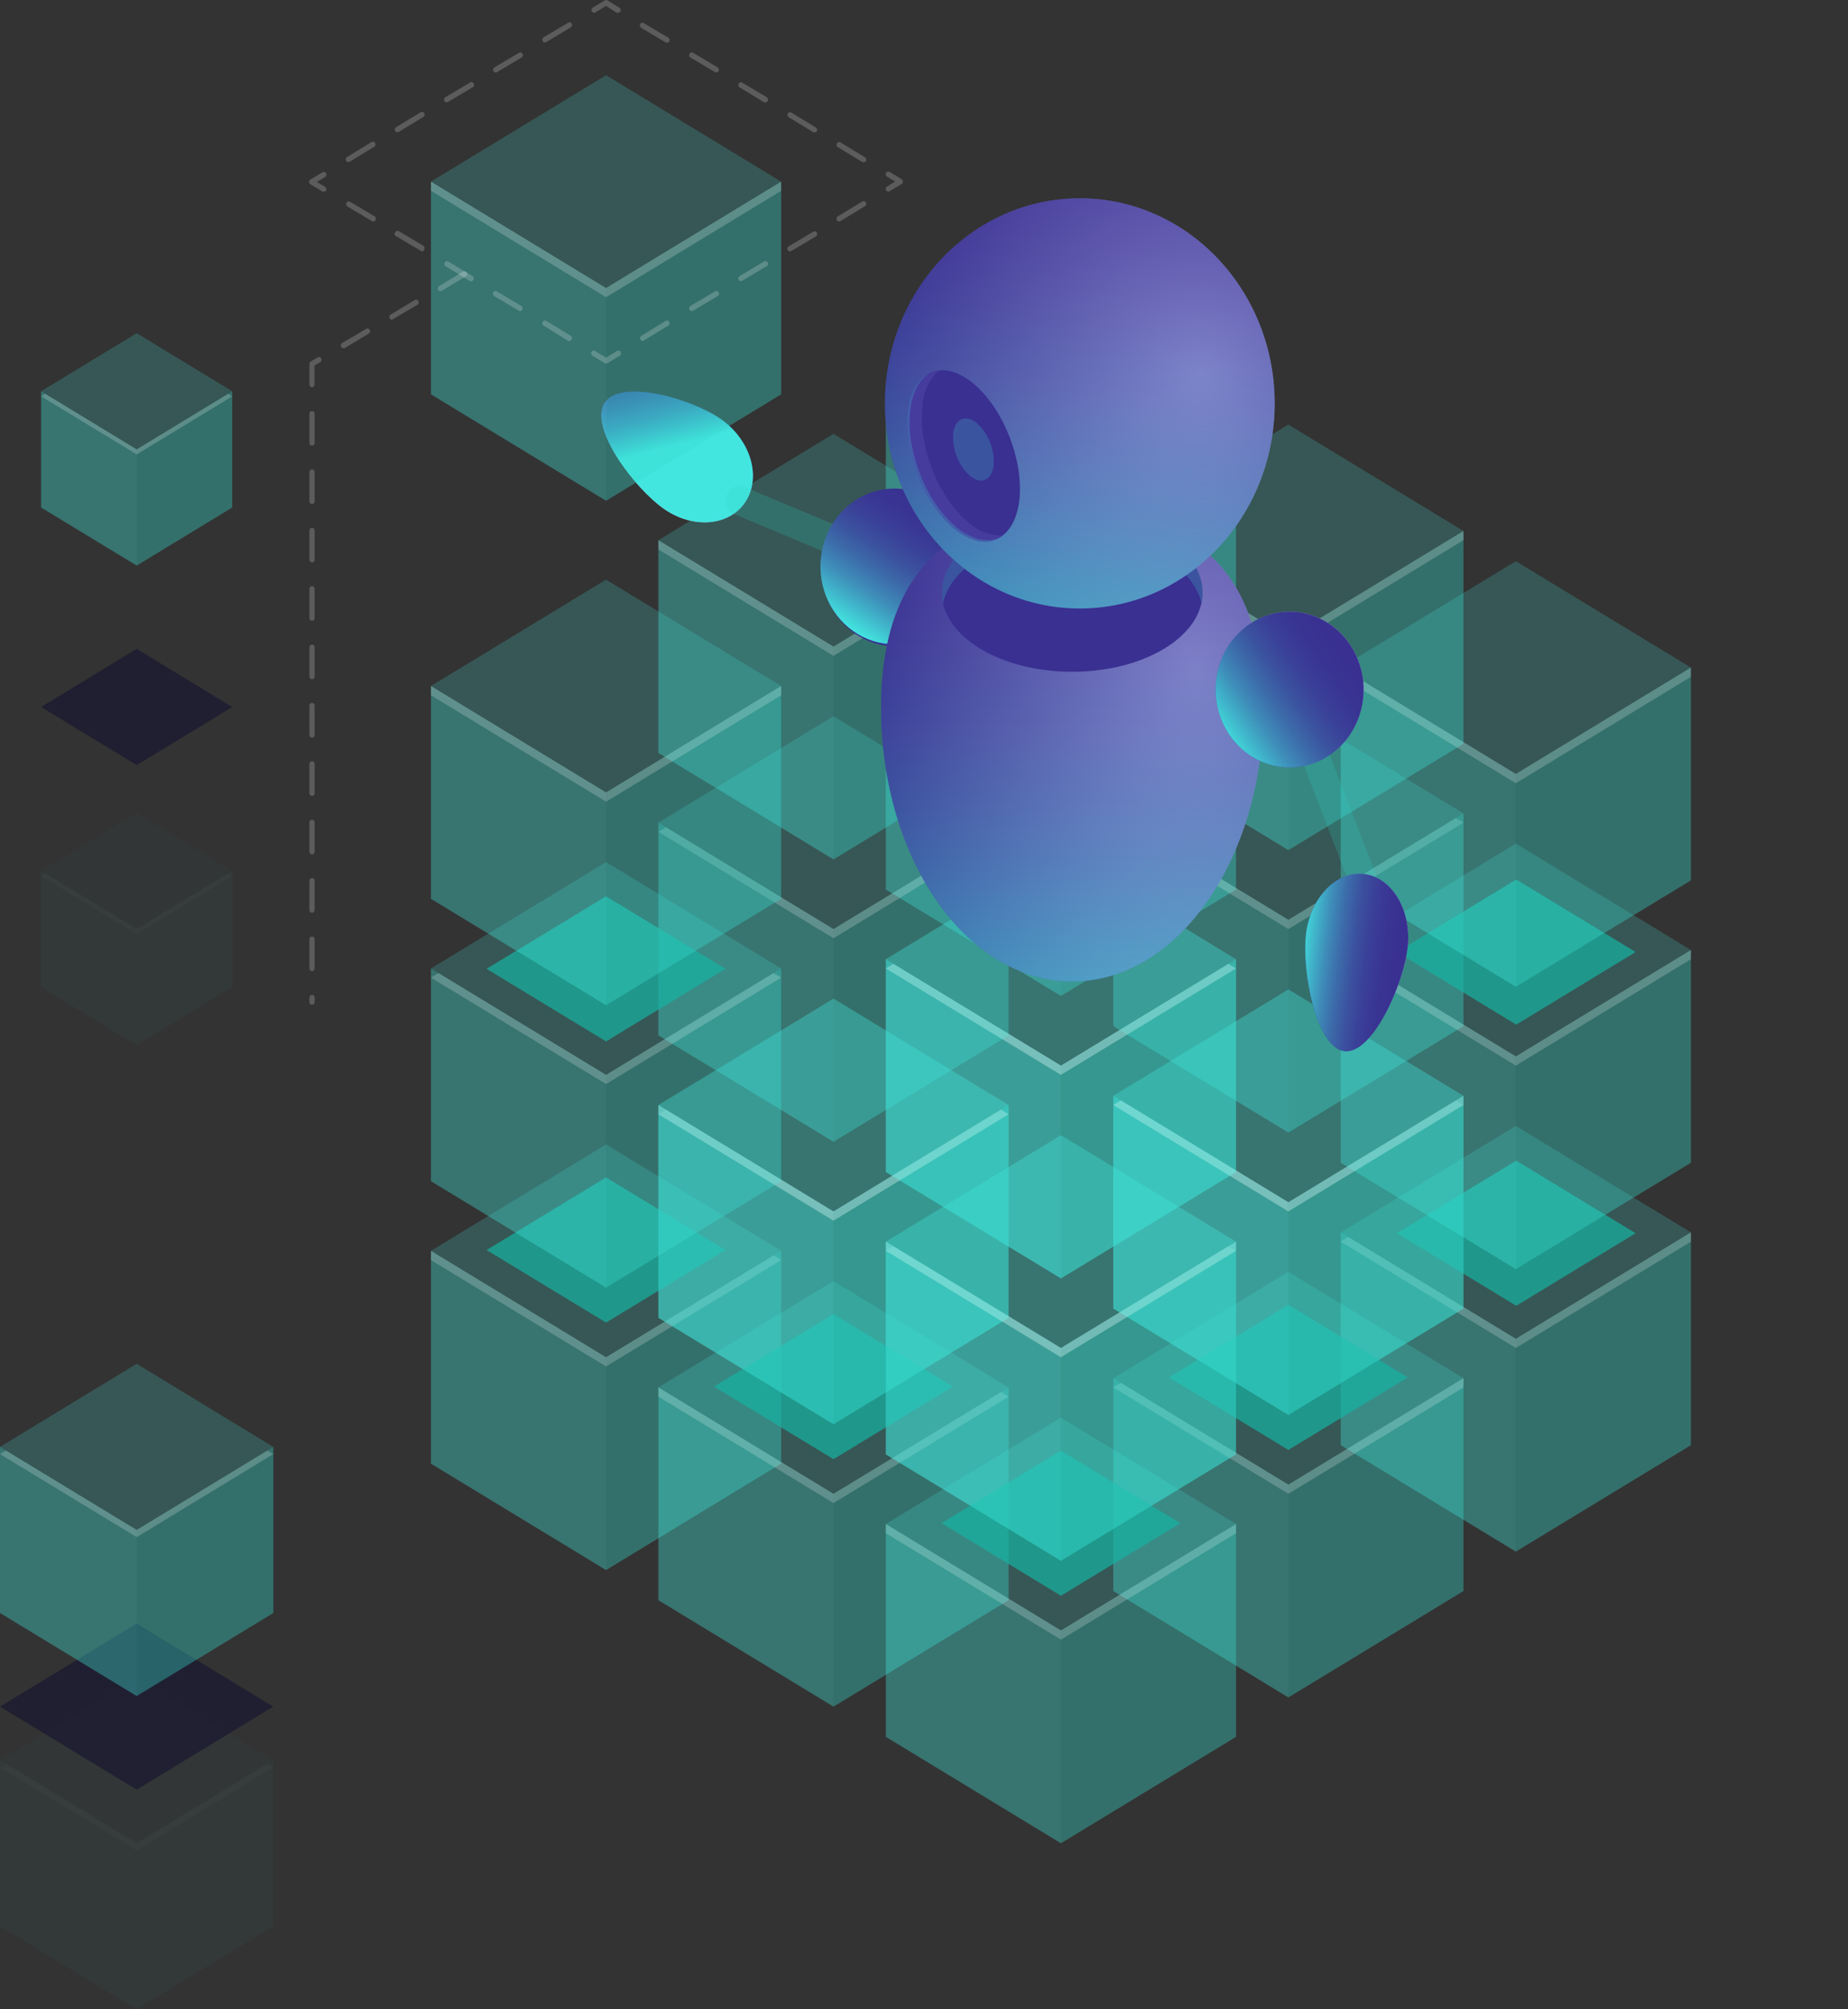 <svg width="184" height="200" viewBox="0 0 184 200" fill="none" xmlns="http://www.w3.org/2000/svg">
<rect x="0" y="0" width="184" height="200" fill="#333333" stroke="none"/>
<path d="M105.634 106.067L88.201 95.475V116.659L105.634 127.251L123.067 116.659V95.475L105.634 106.067Z" fill="#42E8E0" fill-opacity="0.2"/>
<path d="M105.634 127.251L88.201 116.659V95.475L105.634 106.067V127.251Z" fill="#42E8E0" fill-opacity="0.2"/>
<path d="M123.067 116.659L105.634 127.251V106.067L123.067 95.475V116.659Z" fill="#2FD3C7" fill-opacity="0.2"/>
<path d="M105.634 106.067L88.201 95.475L105.634 84.883L123.067 95.475L105.634 106.067Z" fill="#42E8E0" fill-opacity="0.2"/>
<path d="M105.634 106.067L88.954 95.933L88.201 96.398L105.634 106.99L123.067 96.398L122.308 95.94L105.634 106.067Z" fill="white" fill-opacity="0.2"/>
<path d="M128.28 119.667L110.847 109.075V130.251L128.28 140.843L145.713 130.251V109.075L128.28 119.667Z" fill="#42E8E0" fill-opacity="0.2"/>
<path d="M128.28 140.843L110.847 130.251V109.075L128.28 119.667V140.843Z" fill="#42E8E0" fill-opacity="0.2"/>
<path d="M145.712 130.251L128.279 140.843V119.667L145.712 109.075V130.251Z" fill="#2FD3C7" fill-opacity="0.2"/>
<path d="M128.28 119.666L110.847 109.074L128.28 98.482L145.713 109.074L128.28 119.666Z" fill="#42E8E0" fill-opacity="0.2"/>
<path d="M128.28 119.667L111.599 109.532L110.847 109.99L128.28 120.582L145.713 109.99L144.953 109.532L128.28 119.667Z" fill="white" fill-opacity="0.2"/>
<path d="M150.925 133.259L133.492 122.667V143.851L150.925 154.443L168.358 143.851V122.667L150.925 133.259Z" fill="#42E8E0" fill-opacity="0.2"/>
<path d="M150.925 154.443L133.492 143.851V122.667L150.925 133.259V154.443Z" fill="#42E8E0" fill-opacity="0.2"/>
<path d="M168.359 143.851L150.926 154.443V133.259L168.359 122.667V143.851Z" fill="#2FD3C7" fill-opacity="0.2"/>
<path d="M150.925 133.259L133.492 122.667L150.925 112.075L168.358 122.667L150.925 133.259Z" fill="#42E8E0" fill-opacity="0.2"/>
<path d="M150.925 133.259L134.245 123.125L133.492 123.59L150.925 134.174L168.358 123.59V122.667L150.925 133.259Z" fill="white" fill-opacity="0.2"/>
<path d="M82.988 120.582L65.555 109.99V131.174L82.988 141.766L100.421 131.174V109.99L82.988 120.582Z" fill="#42E8E0" fill-opacity="0.2"/>
<path d="M82.988 141.766L65.555 131.174V109.99L82.988 120.582V141.766Z" fill="#42E8E0" fill-opacity="0.2"/>
<path d="M100.421 131.174L82.988 141.766V120.582L100.421 109.99V131.174Z" fill="#2FD3C7" fill-opacity="0.2"/>
<path d="M82.988 120.582L65.555 109.99L82.988 99.398L100.421 109.99L82.988 120.582Z" fill="#42E8E0" fill-opacity="0.2"/>
<path d="M82.988 120.582L66.307 110.447L65.555 110.912L82.988 121.504L100.421 110.912L99.661 110.447L82.988 120.582Z" fill="white" fill-opacity="0.2"/>
<path d="M105.634 134.174L88.201 123.59V144.766L105.634 155.358L123.067 144.766V123.59L105.634 134.174Z" fill="#42E8E0" fill-opacity="0.2"/>
<path d="M105.634 155.358L88.201 144.766V123.59L105.634 134.174V155.358Z" fill="#42E8E0" fill-opacity="0.2"/>
<path d="M123.067 144.766L105.634 155.358V134.174L123.067 123.59V144.766Z" fill="#2FD3C7" fill-opacity="0.2"/>
<path d="M105.634 134.174L88.201 123.59L105.634 112.998L123.067 123.59L105.634 134.174Z" fill="#42E8E0" fill-opacity="0.2"/>
<path d="M105.634 134.174L88.954 124.047L88.201 124.505L105.634 135.097L123.067 124.505L122.308 124.047L105.634 134.174Z" fill="white" fill-opacity="0.2"/>
<path d="M128.28 147.774L110.847 137.182V158.366L128.28 168.958L145.713 158.366V137.182L128.28 147.774Z" fill="#42E8E0" fill-opacity="0.2"/>
<path d="M128.28 168.958L110.847 158.366V137.182L128.28 147.774V168.958Z" fill="#42E8E0" fill-opacity="0.2"/>
<path d="M145.712 158.366L128.279 168.958V147.774L145.712 137.182V158.366Z" fill="#2FD3C7" fill-opacity="0.2"/>
<path d="M128.28 147.774L110.847 137.182L128.28 126.59L145.713 137.182L128.28 147.774Z" fill="#42E8E0" fill-opacity="0.2"/>
<path d="M128.28 147.774L111.599 137.64L110.847 138.097L128.28 148.689L145.713 138.104V137.182L128.28 147.774Z" fill="white" fill-opacity="0.2"/>
<path d="M60.342 135.097L42.909 124.505V145.689L60.342 156.281L77.775 145.689V124.505L60.342 135.097Z" fill="#42E8E0" fill-opacity="0.2"/>
<path d="M60.342 156.281L42.909 145.689V124.505L60.342 135.097V156.281Z" fill="#42E8E0" fill-opacity="0.2"/>
<path d="M77.776 145.689L60.343 156.281V135.097L77.776 124.505V145.689Z" fill="#2FD3C7" fill-opacity="0.2"/>
<path d="M60.342 135.097L42.909 124.505L60.342 113.913L77.775 124.505L60.342 135.097Z" fill="#42E8E0" fill-opacity="0.2"/>
<path d="M60.342 135.097L42.909 124.505V125.427L60.342 136.012L77.775 125.427L77.016 124.963L60.342 135.097Z" fill="white" fill-opacity="0.2"/>
<path d="M82.988 148.689L65.555 138.097V159.281L82.988 169.873L100.421 159.281V138.097L82.988 148.689Z" fill="#42E8E0" fill-opacity="0.2"/>
<path d="M82.988 169.873L65.555 159.281V138.097L82.988 148.689V169.873Z" fill="#42E8E0" fill-opacity="0.2"/>
<path d="M100.421 159.281L82.988 169.873V148.689L100.421 138.097V159.281Z" fill="#2FD3C7" fill-opacity="0.2"/>
<path d="M82.988 148.689L65.555 138.097L82.988 127.512L100.421 138.104L82.988 148.689Z" fill="#42E8E0" fill-opacity="0.2"/>
<path d="M82.988 148.689L65.555 138.097V139.02L82.988 149.612L100.421 139.02L99.661 138.562L82.988 148.689Z" fill="white" fill-opacity="0.2"/>
<path d="M105.634 162.289L88.201 151.697V172.881L105.634 183.473L123.067 172.881V151.697L105.634 162.289Z" fill="#42E8E0" fill-opacity="0.2"/>
<path d="M105.634 183.473L88.201 172.881V151.697L105.634 162.289V183.473Z" fill="#42E8E0" fill-opacity="0.2"/>
<path d="M123.067 172.881L105.634 183.473V162.289L123.067 151.697V172.881Z" fill="#2FD3C7" fill-opacity="0.2"/>
<path d="M105.634 162.289L88.201 151.697L105.634 141.105L123.067 151.697L105.634 162.289Z" fill="#42E8E0" fill-opacity="0.2"/>
<path d="M105.634 162.289L88.201 151.697V152.612L105.634 163.204L123.067 152.612V151.697L105.634 162.289Z" fill="white" fill-opacity="0.2"/>
<path d="M105.634 77.96L88.201 67.368V88.544L105.634 99.136L123.067 88.544V67.368L105.634 77.96Z" fill="#42E8E0" fill-opacity="0.2"/>
<path d="M105.634 99.136L88.201 88.544V67.368L105.634 77.96V99.136Z" fill="#42E8E0" fill-opacity="0.2"/>
<path d="M123.067 88.544L105.634 99.136V77.96L123.067 67.368V88.544Z" fill="#2FD3C7" fill-opacity="0.2"/>
<path d="M105.634 77.96L88.201 67.368L105.634 56.776L123.067 67.368L105.634 77.96Z" fill="#42E8E0" fill-opacity="0.2"/>
<path d="M105.634 77.96L88.954 67.825L88.201 68.283L105.634 78.875L123.067 68.283L122.308 67.825L105.634 77.96Z" fill="white" fill-opacity="0.2"/>
<path opacity="0.7" d="M105.634 158.838L93.738 151.61L105.634 144.388L117.523 151.617L105.634 158.838Z" fill="#18B2A3"/>
<path opacity="0.7" d="M82.989 145.245L71.093 138.017L82.989 130.796L94.878 138.017L82.989 145.245Z" fill="#18B2A3"/>
<path opacity="0.7" d="M128.28 144.323L116.384 137.102L128.28 129.874L140.169 137.102L128.28 144.323Z" fill="#18B2A3"/>
<path opacity="0.7" d="M150.967 129.975L139.078 122.754L150.967 115.526L162.856 122.754L150.967 129.975Z" fill="#18B2A3"/>
<path opacity="0.7" d="M60.342 131.646L48.446 124.425L60.342 117.197L72.231 124.425L60.342 131.646Z" fill="#18B2A3"/>
<path d="M128.28 91.552L110.847 80.96V102.144L128.28 112.736L145.713 102.144V80.96L128.28 91.552Z" fill="#42E8E0" fill-opacity="0.2"/>
<path d="M128.28 112.736L110.847 102.144V80.96L128.28 91.552V112.736Z" fill="#42E8E0" fill-opacity="0.2"/>
<path d="M145.712 102.144L128.279 112.736V91.552L145.712 80.96V102.144Z" fill="#2FD3C7" fill-opacity="0.2"/>
<path d="M128.28 91.552L110.847 80.96L128.28 70.376L145.713 80.96L128.28 91.552Z" fill="#42E8E0" fill-opacity="0.2"/>
<path d="M128.28 91.552L111.599 81.425L110.847 81.882L128.28 92.475L145.713 81.882L144.953 81.425L128.28 91.552Z" fill="white" fill-opacity="0.2"/>
<path d="M150.925 105.152L133.492 94.56V115.736L150.925 126.328L168.358 115.736V94.56L150.925 105.152Z" fill="#42E8E0" fill-opacity="0.2"/>
<path d="M150.925 126.328L133.492 115.736V94.56L150.925 105.152V126.328Z" fill="#42E8E0" fill-opacity="0.2"/>
<path d="M168.359 115.736L150.926 126.328V105.152L168.359 94.56V115.736Z" fill="#2FD3C7" fill-opacity="0.2"/>
<path d="M150.925 105.152L133.492 94.56L150.925 83.968L168.358 94.56L150.925 105.152Z" fill="#42E8E0" fill-opacity="0.2"/>
<path d="M150.925 105.152L134.245 95.017L133.492 95.475L150.925 106.067L168.358 95.475V94.56L150.925 105.152Z" fill="white" fill-opacity="0.2"/>
<path d="M82.988 92.475L65.555 81.883V103.059L82.988 113.651L100.421 103.059V81.883L82.988 92.475Z" fill="#42E8E0" fill-opacity="0.2"/>
<path d="M82.988 113.651L65.555 103.059V81.883L82.988 92.475V113.651Z" fill="#42E8E0" fill-opacity="0.2"/>
<path d="M100.421 103.059L82.988 113.651V92.475L100.421 81.883V103.059Z" fill="#2FD3C7" fill-opacity="0.2"/>
<path d="M82.988 92.475L65.555 81.883L82.988 71.291L100.421 81.883L82.988 92.475Z" fill="#42E8E0" fill-opacity="0.2"/>
<path d="M82.988 92.475L66.307 82.34L65.555 82.798L82.988 93.39L100.421 82.798L99.661 82.34L82.988 92.475Z" fill="white" fill-opacity="0.2"/>
<path d="M105.634 106.067L88.201 95.475V116.659L105.634 127.251L123.067 116.659V95.475L105.634 106.067Z" fill="#42E8E0" fill-opacity="0.2"/>
<path d="M105.634 127.251L88.201 116.659V95.475L105.634 106.067V127.251Z" fill="#42E8E0" fill-opacity="0.2"/>
<path d="M123.067 116.659L105.634 127.251V106.067L123.067 95.475V116.659Z" fill="#2FD3C7" fill-opacity="0.2"/>
<path d="M105.634 106.067L88.201 95.475L105.634 84.883L123.067 95.475L105.634 106.067Z" fill="#42E8E0" fill-opacity="0.2"/>
<path d="M105.634 106.067L88.954 95.94L88.201 96.398L105.634 106.99L123.067 96.398L122.308 95.94L105.634 106.067Z" fill="white" fill-opacity="0.2"/>
<path d="M128.28 119.667L110.847 109.075V130.251L128.28 140.843L145.713 130.251V109.075L128.28 119.667Z" fill="#42E8E0" fill-opacity="0.2"/>
<path d="M128.28 140.843L110.847 130.251V109.075L128.28 119.667V140.843Z" fill="#42E8E0" fill-opacity="0.2"/>
<path d="M145.712 130.251L128.279 140.843V119.667L145.712 109.075V130.251Z" fill="#2FD3C7" fill-opacity="0.2"/>
<path d="M128.28 119.666L110.847 109.074L128.28 98.482L145.713 109.074L128.28 119.666Z" fill="#42E8E0" fill-opacity="0.2"/>
<path d="M128.28 119.667L111.599 109.532L110.847 109.99L128.28 120.582L145.713 109.99V109.075L128.28 119.667Z" fill="white" fill-opacity="0.2"/>
<path d="M60.342 106.99L42.909 96.398V117.574L60.342 128.166L77.775 117.574V96.398L60.342 106.99Z" fill="#42E8E0" fill-opacity="0.2"/>
<path d="M60.342 128.166L42.909 117.574V96.398L60.342 106.99V128.166Z" fill="#42E8E0" fill-opacity="0.2"/>
<path d="M77.776 117.574L60.343 128.166V106.99L77.776 96.398V117.574Z" fill="#2FD3C7" fill-opacity="0.2"/>
<path d="M60.342 106.99L42.909 96.398L60.342 85.806L77.775 96.398L60.342 106.99Z" fill="#42E8E0" fill-opacity="0.2"/>
<path d="M60.342 106.99L43.662 96.856L42.909 97.313L60.342 107.905L77.775 97.313L77.016 96.856L60.342 106.99Z" fill="white" fill-opacity="0.2"/>
<path d="M82.988 120.582L65.555 109.99V131.174L82.988 141.766L100.421 131.174V109.99L82.988 120.582Z" fill="#42E8E0" fill-opacity="0.2"/>
<path d="M82.988 141.766L65.555 131.174V109.99L82.988 120.582V141.766Z" fill="#42E8E0" fill-opacity="0.2"/>
<path d="M100.421 131.174L82.988 141.766V120.582L100.421 109.99V131.174Z" fill="#2FD3C7" fill-opacity="0.2"/>
<path d="M82.988 120.582L65.555 109.99L82.988 99.398L100.421 109.99L82.988 120.582Z" fill="#42E8E0" fill-opacity="0.2"/>
<path d="M82.988 120.582L65.555 109.99V110.912L82.988 121.504L100.421 110.912L99.661 110.447L82.988 120.582Z" fill="white" fill-opacity="0.2"/>
<path d="M105.634 134.174L88.201 123.59V144.766L105.634 155.358L123.067 144.766V123.59L105.634 134.174Z" fill="#42E8E0" fill-opacity="0.2"/>
<path d="M105.634 155.358L88.201 144.766V123.59L105.634 134.174V155.358Z" fill="#42E8E0" fill-opacity="0.2"/>
<path d="M123.067 144.766L105.634 155.358V134.174L123.067 123.59V144.766Z" fill="#2FD3C7" fill-opacity="0.2"/>
<path d="M105.634 134.174L88.201 123.59L105.634 112.998L123.067 123.59L105.634 134.174Z" fill="#42E8E0" fill-opacity="0.2"/>
<path d="M105.634 134.174L88.201 123.59V124.505L105.634 135.097L123.067 124.505V123.59L105.634 134.174Z" fill="white" fill-opacity="0.2"/>
<path opacity="0.7" d="M150.967 101.991L139.078 94.763L150.967 87.542L162.856 94.763L150.967 101.991Z" fill="#18B2A3"/>
<path opacity="0.7" d="M60.342 103.662L48.446 96.434L60.342 89.213L72.231 96.434L60.342 103.662Z" fill="#18B2A3"/>
<path d="M105.634 49.845L88.201 39.253V60.437L105.634 71.029L123.067 60.437V39.253L105.634 49.845Z" fill="#42E8E0" fill-opacity="0.2"/>
<path d="M105.634 71.029L88.201 60.437V39.253L105.634 49.845V71.029Z" fill="#42E8E0" fill-opacity="0.2"/>
<path d="M123.067 60.437L105.634 71.029V49.845L123.067 39.253V60.437Z" fill="#2FD3C7" fill-opacity="0.2"/>
<path d="M105.634 49.845L88.201 39.253L105.634 28.669L123.067 39.253L105.634 49.845Z" fill="#42E8E0" fill-opacity="0.2"/>
<path d="M105.634 49.845L88.201 39.253V40.176L105.634 50.768L123.067 40.176V39.253L105.634 49.845Z" fill="white" fill-opacity="0.2"/>
<path d="M128.28 63.444L110.847 52.852V74.037L128.28 84.621L145.713 74.037V52.852L128.28 63.444Z" fill="#42E8E0" fill-opacity="0.2"/>
<path d="M128.28 84.621L110.847 74.037V52.852L128.28 63.444V84.621Z" fill="#42E8E0" fill-opacity="0.2"/>
<path d="M145.712 74.037L128.279 84.621V63.444L145.712 52.852V74.037Z" fill="#2FD3C7" fill-opacity="0.2"/>
<path d="M128.28 63.445L110.847 52.853L128.28 42.261L145.713 52.853L128.28 63.445Z" fill="#42E8E0" fill-opacity="0.2"/>
<path d="M128.28 63.444L110.847 52.852V53.768L128.28 64.36L145.713 53.768V52.852L128.28 63.444Z" fill="white" fill-opacity="0.2"/>
<path d="M150.925 77.037L133.492 66.445V87.629L150.925 98.221L168.358 87.629V66.445L150.925 77.037Z" fill="#42E8E0" fill-opacity="0.2"/>
<path d="M150.925 98.221L133.492 87.629V66.445L150.925 77.037V98.221Z" fill="#42E8E0" fill-opacity="0.2"/>
<path d="M168.359 87.629L150.926 98.221V77.037L168.359 66.445V87.629Z" fill="#2FD3C7" fill-opacity="0.2"/>
<path d="M150.925 77.037L133.492 66.445L150.925 55.86L168.358 66.445L150.925 77.037Z" fill="#42E8E0" fill-opacity="0.2"/>
<path d="M150.925 77.037L133.492 66.445V67.368L150.925 77.96L168.358 67.368V66.445L150.925 77.037Z" fill="white" fill-opacity="0.2"/>
<path d="M82.988 64.36L65.555 53.768V74.952L82.988 85.544L100.421 74.952V53.768L82.988 64.36Z" fill="#42E8E0" fill-opacity="0.2"/>
<path d="M82.988 85.544L65.555 74.952V53.768L82.988 64.36V85.544Z" fill="#42E8E0" fill-opacity="0.2"/>
<path d="M100.421 74.952L82.988 85.544V64.36L100.421 53.768V74.952Z" fill="#2FD3C7" fill-opacity="0.2"/>
<path d="M82.988 64.36L65.555 53.768L82.988 43.184L100.421 53.768L82.988 64.36Z" fill="#42E8E0" fill-opacity="0.2"/>
<path d="M82.988 64.36L65.555 53.768V54.691L82.988 65.283L100.421 54.691V53.768L82.988 64.36Z" fill="white" fill-opacity="0.2"/>
<path d="M60.342 78.875L42.909 68.283V89.467L60.342 100.059L77.775 89.467V68.283L60.342 78.875Z" fill="#42E8E0" fill-opacity="0.2"/>
<path d="M60.342 100.059L42.909 89.467V68.283L60.342 78.875V100.059Z" fill="#42E8E0" fill-opacity="0.2"/>
<path d="M77.776 89.467L60.343 100.059V78.875L77.776 68.283V89.467Z" fill="#2FD3C7" fill-opacity="0.2"/>
<path d="M60.342 78.875L42.909 68.283L60.342 57.698L77.775 68.283L60.342 78.875Z" fill="#42E8E0" fill-opacity="0.2"/>
<path d="M60.342 78.875L42.909 68.283V69.206L60.342 79.798L77.775 69.206V68.283L60.342 78.875Z" fill="white" fill-opacity="0.2"/>
<path d="M13.609 44.731L4.088 38.948V50.514L13.609 56.296L23.123 50.514V38.948L13.609 44.731Z" fill="#42E8E0" fill-opacity="0.2"/>
<path d="M13.609 56.296L4.088 50.514V38.948L13.609 44.731V56.296Z" fill="#42E8E0" fill-opacity="0.2"/>
<path d="M23.121 50.514L13.607 56.296V44.731L23.121 38.948V50.514Z" fill="#2FD3C7" fill-opacity="0.2"/>
<path d="M13.609 44.731L4.088 38.948L13.609 33.165L23.123 38.948L13.609 44.731Z" fill="#42E8E0" fill-opacity="0.2"/>
<path opacity="0.4" d="M13.609 76.158L4.088 70.375L13.609 64.585L23.123 70.375L13.609 76.158Z" fill="#03002D"/>
<path d="M13.609 44.731L4.502 39.195L4.088 39.449L13.609 45.232L23.123 39.449L22.715 39.195L13.609 44.731Z" fill="white" fill-opacity="0.2"/>
<path opacity="0.1" d="M13.609 92.475L4.088 86.692V98.257L13.609 104.04L23.123 98.257V86.692L13.609 92.475Z" fill="#42E8E0" fill-opacity="0.2"/>
<path opacity="0.1" d="M13.609 104.04L4.088 98.257V86.692L13.609 92.475V104.04Z" fill="#42E8E0" fill-opacity="0.2"/>
<path opacity="0.1" d="M23.121 98.257L13.607 104.04V92.475L23.121 86.692V98.257Z" fill="#2FD3C7" fill-opacity="0.2"/>
<path opacity="0.1" d="M13.609 92.475L4.088 86.692L13.609 80.909L23.123 86.692L13.609 92.475Z" fill="#42E8E0" fill-opacity="0.2"/>
<g opacity="0.1">
<path d="M13.609 92.475L4.502 86.939L4.088 87.194L13.609 92.976L23.123 87.194L22.715 86.939L13.609 92.475Z" fill="white" fill-opacity="0.2"/>
</g>
<path opacity="0.1" d="M13.608 183.473L0 175.206V191.733L13.608 200L27.216 191.733V175.206L13.608 183.473Z" fill="#42E8E0" fill-opacity="0.2"/>
<path opacity="0.1" d="M13.608 200L0 191.733V175.206L13.608 183.473V200Z" fill="#42E8E0" fill-opacity="0.2"/>
<path opacity="0.1" d="M27.216 191.733L13.607 200V183.473L27.216 175.206V191.733Z" fill="#2FD3C7" fill-opacity="0.2"/>
<path opacity="0.1" d="M13.608 183.473L0 175.205L13.608 166.938L27.209 175.205L13.608 183.473Z" fill="#42E8E0" fill-opacity="0.2"/>
<g opacity="0.1">
<path d="M13.608 183.473L0.587 175.562L0 175.917L13.608 184.185L27.209 175.917L26.623 175.562L13.608 183.473Z" fill="white" fill-opacity="0.2"/>
</g>
<path opacity="0.4" d="M13.608 178.14L0 169.873L13.608 161.606L27.209 169.873L13.608 178.14Z" fill="#03002D"/>
<path d="M13.608 152.285L0 144.018V160.552L13.608 168.82L27.216 160.552V144.018L13.608 152.285Z" fill="#42E8E0" fill-opacity="0.2"/>
<path d="M13.608 168.82L0 160.552V144.018L13.608 152.285V168.82Z" fill="#42E8E0" fill-opacity="0.2"/>
<path d="M27.216 160.552L13.607 168.82V152.285L27.216 144.018V160.552Z" fill="#2FD3C7" fill-opacity="0.2"/>
<path d="M13.608 152.285L0 144.018L13.608 135.751L27.209 144.018L13.608 152.285Z" fill="#42E8E0" fill-opacity="0.2"/>
<path d="M13.608 152.285L0.587 144.381L0 144.737L13.608 153.004L27.209 144.737L26.623 144.381L13.608 152.285Z" fill="white" fill-opacity="0.2"/>
<path d="M66.142 50.673C63.194 48.632 58.637 42.61 60.184 40.132C61.73 37.655 68.793 39.66 71.742 41.694C74.69 43.728 75.822 47.39 74.275 49.867C72.729 52.344 69.09 52.708 66.142 50.673Z" fill="url(#paint0_radial_307_2486)"/>
<path style="mix-blend-mode:lighten" d="M66.142 50.673C63.194 48.632 58.637 42.61 60.184 40.132C61.73 37.655 68.793 39.66 71.742 41.694C74.69 43.728 75.822 47.39 74.275 49.867C72.729 52.344 69.09 52.708 66.142 50.673Z" fill="url(#paint1_linear_307_2486)"/>
<path d="M85.784 56.377C85.611 56.375 85.44 56.338 85.281 56.267L73.115 51.182C72.775 51.04 72.502 50.761 72.357 50.406C72.212 50.052 72.207 49.652 72.342 49.293C72.478 48.935 72.743 48.648 73.079 48.495C73.416 48.343 73.796 48.337 74.137 48.48L86.295 53.565C86.595 53.689 86.843 53.92 86.998 54.217C87.153 54.513 87.205 54.857 87.144 55.19C87.084 55.522 86.915 55.822 86.666 56.037C86.418 56.253 86.106 56.37 85.784 56.369V56.377Z" fill="#2FD3C7" fill-opacity="0.2"/>
<path d="M136.013 89.837C135.737 89.838 135.467 89.752 135.238 89.59C135.01 89.429 134.832 89.198 134.729 88.929L127.134 69.191C127.066 69.014 127.032 68.825 127.033 68.634C127.035 68.443 127.072 68.254 127.143 68.079C127.214 67.903 127.317 67.743 127.446 67.61C127.576 67.476 127.729 67.37 127.897 67.299C128.065 67.227 128.245 67.191 128.426 67.193C128.608 67.194 128.787 67.234 128.954 67.308C129.121 67.383 129.273 67.491 129.4 67.627C129.527 67.763 129.627 67.924 129.695 68.101L137.29 87.84C137.359 88.017 137.393 88.207 137.392 88.398C137.39 88.59 137.353 88.779 137.281 88.955C137.21 89.132 137.107 89.291 136.977 89.425C136.847 89.559 136.693 89.665 136.524 89.736C136.361 89.804 136.188 89.839 136.013 89.837Z" fill="#2FD3C7" fill-opacity="0.2"/>
<path d="M93.295 63.006C96.672 60.608 97.562 55.785 95.284 52.231C93.005 48.678 88.421 47.741 85.044 50.138C81.667 52.536 80.777 57.36 83.055 60.913C85.334 64.466 89.918 65.403 93.295 63.006Z" fill="url(#paint2_radial_307_2486)"/>
<g style="mix-blend-mode:lighten">
<path d="M92.993 49.831C94.225 50.651 95.199 51.838 95.791 53.241C96.382 54.644 96.564 56.2 96.314 57.712C96.064 59.224 95.393 60.624 94.385 61.734C93.378 62.845 92.081 63.616 90.657 63.949C89.233 64.283 87.747 64.164 86.388 63.608C85.028 63.052 83.856 62.084 83.02 60.826C82.184 59.568 81.721 58.078 81.691 56.543C81.661 55.009 82.064 53.499 82.85 52.206C83.899 50.48 85.555 49.262 87.456 48.817C89.356 48.371 91.347 48.736 92.993 49.831Z" fill="url(#paint3_linear_307_2486)"/>
</g>
<path d="M125.78 70.448C125.78 85.493 117.261 97.698 106.752 97.698C96.244 97.698 87.731 85.493 87.731 70.448C87.731 55.403 96.251 50.892 106.752 50.892C117.254 50.892 125.78 55.396 125.78 70.448Z" fill="url(#paint4_radial_307_2486)"/>
<g style="mix-blend-mode:lighten">
<path d="M125.78 70.448C125.78 85.493 117.261 97.698 106.752 97.698C96.244 97.698 87.731 85.493 87.731 70.448C87.731 55.403 96.251 50.892 106.752 50.892C117.254 50.892 125.78 55.396 125.78 70.448Z" fill="url(#paint5_linear_307_2486)" fill-opacity="0.5"/>
</g>
<path d="M115.935 64.556C110.867 67.636 102.644 67.636 97.577 64.556C92.509 61.476 92.502 56.485 97.577 53.405C102.651 50.325 110.867 50.325 115.935 53.405C121.003 56.485 121.01 61.476 115.935 64.556Z" fill="#393091"/>
<path d="M97.577 55.504C102.645 52.424 110.868 52.424 115.936 55.504C118.007 56.776 119.257 58.41 119.622 60.03C120.14 57.677 118.932 55.207 115.936 53.405C110.868 50.325 102.645 50.325 97.577 53.405C94.602 55.207 93.373 57.677 93.891 60.03C94.256 58.374 95.478 56.776 97.577 55.504Z" fill="#42E8E0" fill-opacity="0.2"/>
<path d="M101.092 29.838C100.989 31.838 100.44 33.784 99.489 35.518C98.537 37.252 97.211 38.726 95.617 39.82C92.593 41.658 90.142 40.169 90.142 36.493C90.244 34.493 90.793 32.547 91.745 30.813C92.696 29.079 94.022 27.605 95.617 26.511C98.641 24.673 101.092 26.162 101.092 29.838Z" fill="#BCBEFF"/>
<path d="M107.512 60.568C118.227 60.568 126.913 51.428 126.913 40.154C126.913 28.88 118.227 19.74 107.512 19.74C96.797 19.74 88.111 28.88 88.111 40.154C88.111 51.428 96.797 60.568 107.512 60.568Z" fill="url(#paint6_radial_307_2486)"/>
<g style="mix-blend-mode:lighten">
<path d="M107.512 60.568C118.227 60.568 126.913 51.428 126.913 40.154C126.913 28.88 118.227 19.74 107.512 19.74C96.797 19.74 88.111 28.88 88.111 40.154C88.111 51.428 96.797 60.568 107.512 60.568Z" fill="url(#paint7_linear_307_2486)" fill-opacity="0.5"/>
</g>
<path d="M101.491 49.823C100.994 53.841 98.115 55.097 95.056 52.642C91.998 50.187 89.892 44.905 90.389 40.917C90.886 36.928 93.765 35.642 96.817 38.098C99.869 40.553 101.954 45.806 101.491 49.823Z" fill="#393091"/>
<path d="M98.93 46.358C98.75 47.811 97.708 48.276 96.596 47.382C96.016 46.863 95.561 46.206 95.269 45.466C94.976 44.727 94.854 43.924 94.911 43.125C95.091 41.672 96.133 41.207 97.245 42.101C97.825 42.621 98.28 43.277 98.572 44.017C98.865 44.757 98.987 45.559 98.93 46.358Z" fill="#42E8E0" fill-opacity="0.2"/>
<path d="M96.493 52.054C93.435 49.598 91.363 44.346 91.854 40.336C91.891 39.669 92.057 39.018 92.341 38.422C92.624 37.825 93.02 37.295 93.504 36.863C91.902 37.023 90.694 38.447 90.39 40.917C89.893 44.934 91.971 50.179 95.023 52.642C96.838 54.095 98.585 54.248 99.814 53.296C98.598 53.336 97.412 52.893 96.493 52.054Z" fill="#453C9E"/>
<path d="M95.278 52.511C92.22 50.049 90.141 44.803 90.639 40.786C90.866 38.926 91.605 37.662 92.641 37.081C91.474 37.59 90.625 38.904 90.376 40.917C89.879 44.934 91.957 50.179 95.009 52.642C96.652 53.957 98.24 54.204 99.441 53.528C98.288 54.03 96.811 53.732 95.278 52.511Z" fill="#42E8E0" fill-opacity="0.2"/>
<path d="M131.523 75.659C135.208 73.845 136.798 69.231 135.074 65.353C133.35 61.476 128.965 59.803 125.28 61.617C121.595 63.431 120.005 68.045 121.729 71.922C123.453 75.8 127.838 77.473 131.523 75.659Z" fill="url(#paint8_radial_307_2486)"/>
<g style="mix-blend-mode:lighten">
<path d="M131.523 75.659C135.208 73.845 136.798 69.231 135.074 65.353C133.35 61.475 128.965 59.802 125.28 61.616C121.595 63.43 120.005 68.044 121.729 71.922C123.453 75.8 127.838 77.473 131.523 75.659Z" fill="url(#paint9_linear_307_2486)"/>
</g>
<path d="M140.155 94.305C139.741 97.996 136.648 104.97 133.852 104.621C131.056 104.273 129.606 96.717 130.027 93.034C130.448 89.351 133.051 86.648 135.847 87.004C138.643 87.36 140.57 90.673 140.155 94.305Z" fill="url(#paint10_radial_307_2486)"/>
<path style="mix-blend-mode:lighten" d="M140.155 94.305C139.741 97.996 136.648 104.97 133.852 104.621C131.056 104.273 129.606 96.717 130.027 93.034C130.448 89.351 133.051 86.648 135.847 87.004C138.643 87.36 140.57 90.673 140.155 94.305Z" fill="url(#paint11_linear_307_2486)"/>
<path d="M60.342 28.669L42.909 18.077V39.253L60.342 49.845L77.775 39.253V18.077L60.342 28.669Z" fill="#42E8E0" fill-opacity="0.2"/>
<path d="M60.342 49.845L42.909 39.253V18.077L60.342 28.669V49.845Z" fill="#42E8E0" fill-opacity="0.2"/>
<path d="M77.776 39.253L60.343 49.845V28.669L77.776 18.077V39.253Z" fill="#2FD3C7" fill-opacity="0.2"/>
<path d="M60.342 28.669L42.909 18.077L60.342 7.485L77.775 18.077L60.342 28.669Z" fill="#42E8E0" fill-opacity="0.2"/>
<path d="M60.343 36.188C60.297 36.187 60.252 36.174 60.212 36.151L59.017 35.425C58.983 35.41 58.952 35.387 58.926 35.358C58.901 35.329 58.881 35.295 58.869 35.258C58.857 35.22 58.853 35.181 58.857 35.142C58.861 35.102 58.872 35.064 58.891 35.03C58.91 34.996 58.936 34.967 58.967 34.944C58.997 34.921 59.032 34.906 59.069 34.898C59.106 34.891 59.144 34.892 59.18 34.901C59.216 34.911 59.25 34.928 59.28 34.953L60.343 35.599L61.406 34.953C61.436 34.928 61.47 34.911 61.506 34.901C61.543 34.892 61.581 34.891 61.617 34.898C61.654 34.906 61.689 34.921 61.72 34.944C61.75 34.967 61.776 34.996 61.795 35.03C61.814 35.064 61.825 35.102 61.829 35.142C61.833 35.181 61.829 35.22 61.817 35.258C61.805 35.295 61.786 35.329 61.76 35.358C61.734 35.387 61.703 35.41 61.669 35.425L60.474 36.151C60.434 36.173 60.389 36.186 60.343 36.188Z" fill="white" fill-opacity="0.2"/>
<path d="M56.698 33.935C56.657 33.946 56.614 33.946 56.573 33.935L54.122 32.41C54.093 32.392 54.066 32.369 54.045 32.341C54.025 32.312 54.009 32.28 54.001 32.245C53.993 32.21 53.991 32.174 53.996 32.139C54.002 32.103 54.014 32.069 54.033 32.039C54.049 32.008 54.071 31.98 54.098 31.958C54.125 31.936 54.156 31.92 54.188 31.91C54.221 31.901 54.255 31.898 54.289 31.903C54.323 31.908 54.355 31.919 54.385 31.938L56.829 33.427C56.859 33.444 56.885 33.468 56.906 33.496C56.927 33.524 56.942 33.556 56.951 33.591C56.96 33.625 56.963 33.661 56.958 33.697C56.954 33.732 56.943 33.766 56.925 33.797C56.902 33.839 56.869 33.873 56.829 33.898C56.789 33.922 56.744 33.935 56.698 33.935ZM51.782 30.964C51.736 30.963 51.691 30.951 51.651 30.928L49.207 29.475C49.177 29.457 49.151 29.433 49.13 29.405C49.11 29.377 49.094 29.345 49.085 29.311C49.076 29.276 49.074 29.24 49.078 29.205C49.082 29.169 49.093 29.135 49.11 29.104C49.127 29.073 49.149 29.046 49.176 29.024C49.203 29.002 49.233 28.986 49.266 28.977C49.299 28.967 49.333 28.965 49.367 28.969C49.4 28.974 49.433 28.985 49.462 29.003L51.906 30.456C51.958 30.483 52 30.529 52.024 30.584C52.048 30.64 52.053 30.703 52.038 30.762C52.024 30.822 51.99 30.874 51.944 30.911C51.897 30.947 51.84 30.966 51.782 30.964ZM46.949 27.993C46.906 28.003 46.861 28.003 46.818 27.993L44.374 26.503C44.344 26.486 44.318 26.463 44.297 26.434C44.276 26.406 44.26 26.374 44.251 26.34C44.242 26.305 44.24 26.269 44.244 26.234C44.249 26.198 44.26 26.164 44.277 26.133C44.312 26.071 44.368 26.026 44.434 26.007C44.499 25.988 44.569 25.997 44.629 26.031L47.046 27.47C47.075 27.487 47.102 27.511 47.123 27.539C47.144 27.567 47.159 27.599 47.168 27.634C47.177 27.668 47.179 27.704 47.175 27.74C47.17 27.775 47.159 27.809 47.142 27.84C47.123 27.88 47.096 27.914 47.063 27.941C47.029 27.967 46.99 27.985 46.949 27.993ZM42.054 25.021C42.01 25.02 41.968 25.007 41.93 24.985L39.479 23.532C39.438 23.521 39.401 23.499 39.371 23.468C39.341 23.438 39.319 23.399 39.307 23.357C39.294 23.315 39.292 23.271 39.3 23.228C39.309 23.185 39.327 23.144 39.354 23.111C39.371 23.08 39.393 23.052 39.42 23.03C39.447 23.008 39.477 22.992 39.51 22.982C39.543 22.973 39.577 22.97 39.611 22.975C39.645 22.979 39.677 22.991 39.706 23.009L42.151 24.462C42.18 24.48 42.206 24.503 42.227 24.531C42.248 24.559 42.264 24.591 42.273 24.626C42.282 24.66 42.284 24.697 42.28 24.732C42.275 24.767 42.264 24.802 42.247 24.833C42.23 24.884 42.2 24.929 42.16 24.962C42.119 24.996 42.071 25.016 42.019 25.021H42.054ZM37.166 22.043C37.119 22.046 37.074 22.033 37.035 22.007L34.59 20.554C34.531 20.518 34.487 20.459 34.469 20.39C34.451 20.32 34.46 20.246 34.494 20.183C34.528 20.121 34.584 20.075 34.65 20.056C34.716 20.037 34.786 20.046 34.846 20.081L37.297 21.534C37.356 21.572 37.399 21.633 37.416 21.704C37.433 21.775 37.422 21.849 37.387 21.912C37.362 21.959 37.324 21.996 37.278 22.02C37.233 22.043 37.181 22.051 37.131 22.043H37.166Z" fill="white" fill-opacity="0.2"/>
<path d="M32.236 19.072C32.193 19.085 32.148 19.085 32.105 19.072L30.91 18.345C30.871 18.323 30.837 18.289 30.814 18.248C30.791 18.207 30.779 18.16 30.779 18.113C30.779 18.064 30.79 18.016 30.813 17.974C30.837 17.932 30.87 17.897 30.91 17.873L32.105 17.147C32.166 17.112 32.237 17.103 32.304 17.122C32.371 17.141 32.428 17.186 32.464 17.248C32.481 17.279 32.492 17.313 32.497 17.349C32.501 17.384 32.499 17.421 32.49 17.455C32.481 17.489 32.465 17.522 32.444 17.55C32.423 17.578 32.397 17.602 32.367 17.619L31.559 18.113L32.367 18.6C32.426 18.636 32.469 18.695 32.487 18.764C32.505 18.834 32.497 18.907 32.464 18.97C32.437 19.006 32.402 19.034 32.362 19.052C32.323 19.07 32.279 19.077 32.236 19.072Z" fill="white" fill-opacity="0.2"/>
<path d="M34.68 16.137C34.635 16.136 34.591 16.122 34.552 16.098C34.513 16.074 34.481 16.04 34.459 15.999C34.441 15.968 34.43 15.934 34.426 15.898C34.422 15.863 34.424 15.827 34.433 15.792C34.442 15.758 34.457 15.725 34.478 15.697C34.499 15.669 34.526 15.646 34.555 15.628L36.999 14.139C37.059 14.104 37.129 14.096 37.195 14.115C37.261 14.134 37.317 14.179 37.352 14.241C37.369 14.272 37.38 14.306 37.384 14.341C37.389 14.377 37.386 14.413 37.377 14.447C37.368 14.482 37.353 14.514 37.332 14.542C37.311 14.57 37.285 14.594 37.255 14.611L34.811 16.1C34.77 16.124 34.725 16.136 34.68 16.137ZM39.575 13.165C39.529 13.164 39.484 13.151 39.444 13.127C39.404 13.103 39.371 13.069 39.347 13.027C39.33 12.997 39.319 12.962 39.314 12.927C39.31 12.891 39.312 12.855 39.321 12.821C39.33 12.786 39.346 12.754 39.367 12.726C39.388 12.698 39.414 12.674 39.444 12.657L41.895 11.168C41.954 11.133 42.024 11.124 42.09 11.143C42.156 11.162 42.212 11.208 42.247 11.269C42.264 11.3 42.275 11.335 42.279 11.37C42.284 11.405 42.281 11.441 42.272 11.476C42.263 11.511 42.248 11.543 42.227 11.571C42.206 11.599 42.18 11.623 42.15 11.64L39.706 13.129C39.665 13.151 39.62 13.164 39.575 13.165ZM44.47 10.187C44.424 10.188 44.379 10.176 44.339 10.153C44.299 10.13 44.266 10.097 44.242 10.056C44.209 9.992 44.2 9.917 44.218 9.847C44.236 9.777 44.279 9.716 44.339 9.678L46.783 8.225C46.812 8.201 46.846 8.184 46.883 8.174C46.919 8.165 46.957 8.164 46.994 8.171C47.031 8.179 47.065 8.194 47.096 8.217C47.127 8.24 47.152 8.269 47.171 8.303C47.19 8.337 47.202 8.375 47.206 8.414C47.209 8.454 47.205 8.493 47.193 8.531C47.181 8.568 47.162 8.602 47.136 8.631C47.111 8.66 47.08 8.683 47.045 8.698L44.594 10.151C44.557 10.177 44.514 10.19 44.47 10.187ZM49.358 7.216C49.313 7.217 49.269 7.205 49.23 7.182C49.191 7.159 49.159 7.126 49.137 7.085C49.12 7.053 49.108 7.019 49.104 6.983C49.099 6.947 49.102 6.91 49.111 6.875C49.12 6.84 49.135 6.807 49.156 6.778C49.177 6.749 49.204 6.725 49.234 6.707L51.678 5.254C51.707 5.236 51.739 5.224 51.772 5.219C51.806 5.213 51.84 5.215 51.873 5.224C51.905 5.233 51.936 5.248 51.963 5.27C51.99 5.291 52.013 5.318 52.03 5.349C52.047 5.38 52.058 5.415 52.063 5.451C52.067 5.487 52.065 5.524 52.056 5.559C52.047 5.594 52.032 5.627 52.011 5.655C51.989 5.684 51.963 5.708 51.933 5.726L49.489 7.179C49.45 7.206 49.404 7.218 49.358 7.216ZM54.253 4.223C54.207 4.222 54.162 4.209 54.122 4.185C54.082 4.161 54.049 4.126 54.025 4.085C53.992 4.022 53.984 3.948 54.002 3.879C54.02 3.81 54.063 3.751 54.122 3.714L56.573 2.261C56.602 2.243 56.634 2.231 56.667 2.226C56.701 2.22 56.735 2.222 56.768 2.231C56.8 2.24 56.831 2.255 56.858 2.277C56.885 2.298 56.908 2.325 56.925 2.356C56.958 2.42 56.967 2.494 56.949 2.565C56.931 2.635 56.887 2.696 56.828 2.733L54.384 4.186C54.343 4.208 54.299 4.221 54.253 4.223Z" fill="white" fill-opacity="0.2"/>
<path d="M61.537 1.273C61.494 1.283 61.449 1.283 61.406 1.273L60.343 0.59L59.273 1.237C59.213 1.271 59.143 1.28 59.077 1.261C59.011 1.242 58.955 1.197 58.921 1.135C58.903 1.104 58.892 1.07 58.888 1.035C58.883 0.999 58.886 0.963 58.895 0.929C58.904 0.894 58.919 0.862 58.94 0.834C58.961 0.805 58.987 0.782 59.017 0.765L60.212 0.038C60.251 0.013 60.297 0 60.343 0C60.389 0 60.434 0.013 60.474 0.038L61.668 0.765C61.698 0.782 61.724 0.805 61.745 0.834C61.766 0.862 61.782 0.894 61.791 0.929C61.8 0.963 61.802 0.999 61.798 1.035C61.793 1.07 61.782 1.104 61.765 1.135C61.742 1.177 61.708 1.211 61.668 1.235C61.628 1.26 61.583 1.273 61.537 1.273Z" fill="white" fill-opacity="0.2"/>
<path d="M85.999 16.137C85.958 16.148 85.915 16.148 85.874 16.137L83.423 14.648C83.394 14.63 83.367 14.607 83.346 14.579C83.325 14.55 83.31 14.518 83.301 14.484C83.292 14.449 83.29 14.413 83.294 14.378C83.298 14.342 83.309 14.308 83.327 14.277C83.362 14.215 83.42 14.169 83.487 14.15C83.554 14.132 83.625 14.14 83.686 14.175L86.13 15.665C86.159 15.682 86.186 15.705 86.207 15.734C86.228 15.762 86.243 15.794 86.252 15.829C86.261 15.863 86.263 15.899 86.259 15.934C86.255 15.97 86.243 16.004 86.226 16.035C86.199 16.07 86.164 16.097 86.124 16.115C86.085 16.133 86.041 16.14 85.999 16.137ZM81.11 13.165C81.067 13.176 81.022 13.176 80.979 13.165L78.535 11.676C78.505 11.659 78.479 11.636 78.458 11.607C78.437 11.579 78.422 11.547 78.413 11.512C78.404 11.478 78.401 11.442 78.406 11.406C78.41 11.371 78.421 11.337 78.438 11.306C78.455 11.274 78.477 11.247 78.504 11.225C78.531 11.203 78.561 11.187 78.594 11.177C78.627 11.168 78.661 11.165 78.695 11.17C78.729 11.174 78.761 11.186 78.79 11.204L81.235 12.693C81.264 12.711 81.29 12.734 81.311 12.762C81.332 12.79 81.348 12.823 81.357 12.857C81.366 12.892 81.368 12.928 81.364 12.963C81.359 12.999 81.348 13.033 81.331 13.064C81.305 13.099 81.272 13.126 81.233 13.144C81.194 13.162 81.152 13.169 81.11 13.165ZM76.215 10.187C76.172 10.197 76.127 10.197 76.084 10.187L73.64 8.698C73.61 8.68 73.584 8.657 73.563 8.629C73.542 8.601 73.527 8.568 73.518 8.534C73.509 8.499 73.506 8.463 73.511 8.428C73.515 8.392 73.526 8.358 73.543 8.327C73.578 8.265 73.634 8.22 73.7 8.201C73.766 8.182 73.836 8.191 73.895 8.226L76.346 9.678C76.406 9.716 76.449 9.777 76.467 9.847C76.485 9.917 76.476 9.992 76.443 10.056C76.419 10.097 76.386 10.13 76.346 10.153C76.306 10.176 76.261 10.188 76.215 10.187ZM71.32 7.216C71.276 7.218 71.232 7.206 71.196 7.179L68.745 5.726C68.716 5.708 68.69 5.685 68.67 5.656C68.65 5.628 68.635 5.595 68.626 5.561C68.618 5.526 68.616 5.491 68.621 5.455C68.626 5.42 68.638 5.386 68.655 5.356C68.672 5.325 68.694 5.297 68.721 5.275C68.747 5.253 68.778 5.237 68.811 5.227C68.844 5.218 68.878 5.215 68.912 5.22C68.945 5.225 68.978 5.236 69.007 5.254L71.451 6.707C71.51 6.745 71.554 6.805 71.572 6.876C71.59 6.946 71.581 7.021 71.548 7.085C71.524 7.126 71.49 7.159 71.451 7.182C71.411 7.205 71.366 7.217 71.32 7.216ZM66.432 4.223C66.383 4.242 66.329 4.242 66.28 4.223L63.836 2.77C63.806 2.752 63.78 2.728 63.759 2.699C63.738 2.67 63.722 2.637 63.713 2.602C63.704 2.567 63.702 2.53 63.706 2.494C63.711 2.458 63.722 2.423 63.739 2.392C63.757 2.361 63.779 2.334 63.806 2.313C63.833 2.292 63.864 2.276 63.897 2.267C63.929 2.259 63.964 2.257 63.997 2.262C64.03 2.267 64.062 2.279 64.091 2.298L66.536 3.75C66.588 3.778 66.629 3.824 66.653 3.879C66.677 3.935 66.682 3.998 66.668 4.057C66.653 4.117 66.62 4.169 66.573 4.206C66.527 4.242 66.469 4.261 66.411 4.259L66.432 4.223Z" fill="white" fill-opacity="0.2"/>
<path d="M88.45 19.072C88.405 19.073 88.36 19.061 88.32 19.038C88.28 19.015 88.246 18.982 88.222 18.941C88.189 18.877 88.181 18.802 88.199 18.732C88.217 18.661 88.26 18.601 88.319 18.563L89.127 18.076L88.319 17.582C88.289 17.565 88.263 17.542 88.242 17.514C88.221 17.485 88.206 17.453 88.197 17.419C88.188 17.384 88.185 17.348 88.19 17.312C88.194 17.277 88.205 17.243 88.222 17.212C88.257 17.15 88.313 17.105 88.379 17.086C88.445 17.067 88.515 17.076 88.574 17.11L89.776 17.837C89.814 17.862 89.845 17.898 89.867 17.94C89.889 17.982 89.9 18.029 89.9 18.076C89.9 18.123 89.889 18.169 89.867 18.21C89.845 18.251 89.814 18.285 89.776 18.309L88.574 19.035C88.538 19.062 88.494 19.074 88.45 19.072Z" fill="white" fill-opacity="0.2"/>
<path d="M63.981 33.935C63.936 33.934 63.892 33.921 63.854 33.897C63.815 33.873 63.783 33.838 63.76 33.797C63.743 33.766 63.732 33.732 63.728 33.697C63.723 33.661 63.726 33.625 63.735 33.591C63.744 33.556 63.759 33.524 63.78 33.496C63.801 33.468 63.827 33.444 63.857 33.427L66.28 31.937C66.31 31.919 66.342 31.908 66.376 31.903C66.41 31.898 66.444 31.901 66.477 31.91C66.51 31.92 66.54 31.936 66.567 31.958C66.594 31.98 66.616 32.008 66.633 32.039C66.65 32.07 66.661 32.104 66.665 32.14C66.67 32.175 66.667 32.211 66.658 32.246C66.649 32.28 66.634 32.313 66.613 32.341C66.592 32.369 66.566 32.392 66.536 32.41L64.092 33.899C64.058 33.919 64.02 33.931 63.981 33.935ZM68.876 30.964C68.831 30.963 68.787 30.951 68.748 30.926C68.709 30.902 68.677 30.867 68.656 30.826C68.637 30.796 68.625 30.762 68.619 30.727C68.614 30.691 68.615 30.655 68.624 30.62C68.632 30.585 68.647 30.553 68.668 30.524C68.689 30.496 68.715 30.473 68.745 30.455L71.196 29.003C71.226 28.985 71.258 28.974 71.292 28.969C71.326 28.965 71.36 28.967 71.392 28.977C71.425 28.986 71.456 29.002 71.482 29.024C71.509 29.046 71.532 29.073 71.548 29.104C71.565 29.135 71.576 29.169 71.58 29.205C71.584 29.24 71.582 29.276 71.573 29.311C71.564 29.345 71.549 29.377 71.528 29.405C71.507 29.433 71.481 29.457 71.452 29.475L69.008 30.928C68.967 30.95 68.922 30.962 68.876 30.964ZM73.772 27.993C73.725 27.992 73.68 27.979 73.641 27.955C73.601 27.931 73.567 27.896 73.544 27.855C73.526 27.824 73.515 27.79 73.511 27.754C73.507 27.719 73.509 27.683 73.518 27.648C73.527 27.613 73.542 27.581 73.563 27.553C73.584 27.525 73.611 27.502 73.64 27.484L76.084 26.017C76.145 25.982 76.216 25.973 76.283 25.992C76.35 26.011 76.407 26.056 76.443 26.118C76.461 26.149 76.472 26.183 76.476 26.219C76.481 26.255 76.478 26.291 76.469 26.325C76.46 26.36 76.445 26.392 76.424 26.42C76.403 26.448 76.376 26.471 76.347 26.489L73.875 27.956C73.843 27.976 73.808 27.989 73.772 27.993ZM78.66 25.021C78.602 25.024 78.544 25.005 78.498 24.968C78.451 24.931 78.418 24.879 78.403 24.82C78.389 24.76 78.394 24.698 78.418 24.642C78.442 24.586 78.483 24.541 78.535 24.513L80.98 23.06C81.009 23.042 81.041 23.03 81.075 23.026C81.109 23.021 81.143 23.023 81.176 23.033C81.209 23.042 81.239 23.059 81.266 23.081C81.293 23.103 81.315 23.13 81.332 23.162C81.349 23.192 81.36 23.227 81.364 23.262C81.369 23.298 81.366 23.334 81.357 23.368C81.348 23.403 81.333 23.435 81.312 23.463C81.291 23.491 81.265 23.515 81.235 23.532L78.791 24.985C78.751 25.008 78.706 25.021 78.66 25.021ZM83.541 22.05C83.495 22.049 83.45 22.036 83.41 22.012C83.371 21.987 83.337 21.953 83.313 21.912C83.296 21.881 83.285 21.847 83.28 21.811C83.276 21.776 83.278 21.74 83.287 21.706C83.296 21.671 83.312 21.639 83.333 21.611C83.354 21.582 83.38 21.559 83.41 21.542L85.861 20.052C85.921 20.018 85.991 20.009 86.056 20.028C86.122 20.047 86.178 20.092 86.213 20.154C86.23 20.185 86.241 20.219 86.246 20.255C86.25 20.29 86.248 20.326 86.239 20.361C86.23 20.395 86.214 20.427 86.193 20.456C86.172 20.484 86.146 20.507 86.116 20.524L83.672 22.014C83.632 22.036 83.587 22.048 83.541 22.05Z" fill="white" fill-opacity="0.2"/>
<path d="M60.342 28.669L42.909 18.077V18.992L60.342 29.584L77.775 18.992V18.077L60.342 28.669Z" fill="white" fill-opacity="0.2"/>
<path d="M31.069 100.016C30.999 100.016 30.933 99.987 30.884 99.935C30.834 99.883 30.807 99.813 30.807 99.74V99.296C30.807 99.26 30.814 99.225 30.827 99.192C30.84 99.159 30.859 99.129 30.884 99.104C30.908 99.079 30.937 99.059 30.969 99.046C31.001 99.033 31.035 99.027 31.069 99.028C31.103 99.027 31.136 99.033 31.168 99.046C31.199 99.059 31.228 99.079 31.252 99.104C31.276 99.129 31.294 99.159 31.307 99.192C31.32 99.225 31.325 99.261 31.325 99.296V99.74C31.325 99.775 31.32 99.811 31.307 99.845C31.295 99.878 31.276 99.909 31.252 99.934C31.228 99.96 31.2 99.981 31.168 99.995C31.137 100.008 31.103 100.016 31.069 100.016ZM31.069 96.667C30.999 96.667 30.933 96.638 30.884 96.586C30.834 96.534 30.807 96.464 30.807 96.391V93.485C30.807 93.449 30.814 93.413 30.827 93.38C30.84 93.347 30.859 93.317 30.884 93.292C30.908 93.267 30.937 93.247 30.969 93.234C31.001 93.221 31.035 93.215 31.069 93.216C31.103 93.215 31.136 93.221 31.168 93.234C31.199 93.247 31.228 93.267 31.252 93.292C31.276 93.317 31.294 93.347 31.307 93.381C31.32 93.414 31.325 93.449 31.325 93.485V96.391C31.325 96.426 31.32 96.462 31.307 96.496C31.295 96.529 31.276 96.56 31.252 96.585C31.228 96.611 31.2 96.632 31.168 96.645C31.137 96.659 31.103 96.667 31.069 96.667ZM31.069 90.855C30.999 90.855 30.933 90.826 30.884 90.774C30.834 90.722 30.807 90.652 30.807 90.579V87.673C30.807 87.637 30.814 87.601 30.827 87.568C30.84 87.535 30.859 87.505 30.884 87.48C30.908 87.455 30.937 87.436 30.969 87.422C31.001 87.409 31.035 87.403 31.069 87.404C31.103 87.403 31.136 87.409 31.168 87.422C31.199 87.436 31.228 87.455 31.252 87.481C31.276 87.506 31.294 87.536 31.307 87.569C31.32 87.602 31.325 87.637 31.325 87.673V90.579C31.325 90.615 31.32 90.65 31.307 90.684C31.295 90.717 31.276 90.748 31.252 90.773C31.228 90.799 31.2 90.82 31.168 90.834C31.137 90.848 31.103 90.855 31.069 90.855ZM31.069 85.043C30.999 85.043 30.933 85.014 30.884 84.962C30.834 84.91 30.807 84.84 30.807 84.767V81.861C30.807 81.825 30.814 81.79 30.827 81.757C30.84 81.723 30.859 81.693 30.884 81.668C30.908 81.643 30.937 81.624 30.969 81.611C31.001 81.597 31.035 81.591 31.069 81.592C31.103 81.591 31.136 81.597 31.168 81.611C31.199 81.624 31.228 81.644 31.252 81.669C31.276 81.694 31.294 81.724 31.307 81.757C31.32 81.79 31.325 81.826 31.325 81.861V84.767C31.325 84.803 31.32 84.839 31.307 84.872C31.295 84.906 31.276 84.936 31.252 84.962C31.228 84.987 31.2 85.008 31.168 85.022C31.137 85.036 31.103 85.043 31.069 85.043ZM31.069 79.231C30.999 79.231 30.933 79.202 30.884 79.15C30.834 79.099 30.807 79.028 30.807 78.955V76.049C30.807 76.013 30.814 75.978 30.827 75.945C30.84 75.912 30.859 75.882 30.884 75.857C30.908 75.832 30.937 75.812 30.969 75.799C31.001 75.786 31.035 75.779 31.069 75.781C31.103 75.779 31.136 75.786 31.168 75.799C31.199 75.812 31.228 75.832 31.252 75.857C31.276 75.882 31.294 75.912 31.307 75.945C31.32 75.978 31.325 76.014 31.325 76.049V78.955C31.325 78.991 31.32 79.027 31.307 79.06C31.295 79.094 31.276 79.124 31.252 79.15C31.228 79.176 31.2 79.196 31.168 79.21C31.137 79.224 31.103 79.231 31.069 79.231ZM31.069 73.419C30.999 73.419 30.933 73.39 30.884 73.339C30.834 73.287 30.807 73.217 30.807 73.143V70.237C30.807 70.202 30.814 70.166 30.827 70.133C30.84 70.1 30.859 70.07 30.884 70.045C30.908 70.02 30.937 70 30.969 69.987C31.001 69.974 31.035 69.968 31.069 69.969C31.103 69.968 31.136 69.974 31.168 69.987C31.199 70 31.228 70.02 31.252 70.045C31.276 70.07 31.294 70.1 31.307 70.133C31.32 70.166 31.325 70.202 31.325 70.237V73.143C31.325 73.179 31.32 73.215 31.307 73.249C31.295 73.282 31.276 73.312 31.252 73.338C31.228 73.364 31.2 73.384 31.168 73.398C31.137 73.412 31.103 73.419 31.069 73.419ZM31.069 67.608C30.999 67.608 30.933 67.579 30.884 67.527C30.834 67.475 30.807 67.405 30.807 67.332V64.426C30.807 64.39 30.814 64.354 30.827 64.321C30.84 64.288 30.859 64.258 30.884 64.233C30.908 64.208 30.937 64.188 30.969 64.175C31.001 64.162 31.035 64.156 31.069 64.157C31.103 64.156 31.136 64.162 31.168 64.175C31.199 64.189 31.228 64.208 31.252 64.233C31.276 64.259 31.294 64.289 31.307 64.322C31.32 64.355 31.325 64.39 31.325 64.426V67.332C31.325 67.368 31.32 67.403 31.307 67.437C31.295 67.47 31.276 67.501 31.252 67.526C31.228 67.552 31.2 67.573 31.168 67.587C31.137 67.6 31.103 67.608 31.069 67.608ZM31.069 61.796C30.999 61.796 30.933 61.767 30.884 61.715C30.834 61.663 30.807 61.593 30.807 61.52V58.614C30.807 58.578 30.814 58.542 30.827 58.509C30.84 58.476 30.859 58.446 30.884 58.421C30.908 58.396 30.937 58.377 30.969 58.364C31.001 58.35 31.035 58.344 31.069 58.345C31.103 58.344 31.136 58.35 31.168 58.364C31.199 58.377 31.228 58.397 31.252 58.422C31.276 58.447 31.294 58.477 31.307 58.51C31.32 58.543 31.325 58.578 31.325 58.614V61.52C31.325 61.556 31.32 61.592 31.307 61.625C31.295 61.658 31.276 61.689 31.252 61.715C31.228 61.74 31.2 61.761 31.168 61.775C31.137 61.789 31.103 61.796 31.069 61.796ZM31.069 55.984C30.999 55.984 30.933 55.955 30.884 55.903C30.834 55.852 30.807 55.781 30.807 55.708V52.802C30.807 52.766 30.814 52.731 30.827 52.698C30.84 52.664 30.859 52.635 30.884 52.609C30.908 52.584 30.937 52.565 30.969 52.552C31.001 52.539 31.035 52.532 31.069 52.533C31.103 52.532 31.136 52.539 31.168 52.552C31.199 52.565 31.228 52.585 31.252 52.61C31.276 52.635 31.294 52.665 31.307 52.698C31.32 52.731 31.325 52.767 31.325 52.802V55.708C31.325 55.744 31.32 55.78 31.307 55.813C31.295 55.847 31.276 55.877 31.252 55.903C31.228 55.929 31.2 55.949 31.168 55.963C31.137 55.977 31.103 55.984 31.069 55.984ZM31.069 50.172C30.999 50.172 30.933 50.143 30.884 50.092C30.834 50.04 30.807 49.969 30.807 49.896V46.99C30.807 46.954 30.814 46.919 30.827 46.886C30.84 46.853 30.859 46.823 30.884 46.798C30.908 46.773 30.937 46.753 30.969 46.74C31.001 46.727 31.035 46.721 31.069 46.722C31.103 46.721 31.136 46.727 31.168 46.74C31.199 46.753 31.228 46.773 31.252 46.798C31.276 46.823 31.294 46.853 31.307 46.886C31.32 46.919 31.325 46.955 31.325 46.99V49.896C31.325 49.932 31.32 49.968 31.307 50.001C31.295 50.035 31.276 50.065 31.252 50.091C31.228 50.117 31.2 50.137 31.168 50.151C31.137 50.165 31.103 50.172 31.069 50.172ZM31.069 44.361C30.999 44.361 30.933 44.331 30.884 44.28C30.834 44.228 30.807 44.158 30.807 44.084V41.179C30.807 41.143 30.814 41.107 30.827 41.074C30.84 41.041 30.859 41.011 30.884 40.986C30.908 40.961 30.937 40.941 30.969 40.928C31.001 40.915 31.035 40.909 31.069 40.91C31.103 40.909 31.136 40.915 31.168 40.928C31.199 40.941 31.228 40.961 31.252 40.986C31.276 41.011 31.294 41.041 31.307 41.075C31.32 41.108 31.325 41.143 31.325 41.179V44.084C31.325 44.12 31.32 44.156 31.307 44.19C31.295 44.223 31.276 44.254 31.252 44.279C31.228 44.305 31.2 44.325 31.168 44.339C31.137 44.353 31.103 44.361 31.069 44.361ZM31.069 38.549C30.999 38.549 30.933 38.52 30.884 38.468C30.834 38.416 30.807 38.346 30.807 38.273V36.224C30.807 36.175 30.82 36.127 30.845 36.084C30.869 36.042 30.904 36.008 30.945 35.984L31.635 35.57C31.695 35.535 31.765 35.525 31.831 35.544C31.897 35.563 31.953 35.609 31.987 35.672C32.021 35.734 32.03 35.809 32.012 35.878C31.994 35.948 31.95 36.007 31.891 36.042L31.311 36.384V38.273C31.312 38.343 31.288 38.411 31.243 38.462C31.198 38.514 31.136 38.545 31.069 38.549ZM34.19 34.655C34.143 34.656 34.098 34.643 34.058 34.619C34.017 34.595 33.984 34.559 33.962 34.517C33.945 34.486 33.934 34.452 33.929 34.416C33.925 34.381 33.927 34.345 33.936 34.31C33.945 34.276 33.961 34.243 33.982 34.215C34.003 34.187 34.029 34.164 34.059 34.146L36.468 32.73C36.498 32.712 36.53 32.7 36.564 32.695C36.597 32.691 36.632 32.693 36.664 32.703C36.697 32.712 36.728 32.728 36.755 32.751C36.781 32.773 36.804 32.8 36.82 32.831C36.837 32.862 36.848 32.897 36.853 32.932C36.857 32.968 36.855 33.004 36.846 33.038C36.837 33.072 36.821 33.105 36.8 33.133C36.779 33.161 36.753 33.184 36.724 33.202L34.314 34.655C34.264 34.67 34.212 34.67 34.162 34.655H34.19ZM39.023 31.822C38.977 31.821 38.931 31.808 38.892 31.784C38.852 31.76 38.818 31.725 38.795 31.684C38.778 31.653 38.767 31.619 38.762 31.583C38.758 31.547 38.76 31.512 38.769 31.477C38.778 31.442 38.794 31.41 38.815 31.382C38.836 31.354 38.862 31.33 38.892 31.313L41.301 29.86C41.362 29.826 41.432 29.819 41.498 29.839C41.564 29.859 41.62 29.906 41.653 29.969C41.67 30 41.681 30.034 41.686 30.07C41.69 30.105 41.688 30.141 41.679 30.176C41.67 30.21 41.654 30.242 41.633 30.271C41.612 30.299 41.586 30.322 41.556 30.34L39.147 31.756C39.101 31.799 39.042 31.824 38.981 31.829L39.023 31.822ZM43.856 28.981C43.809 28.98 43.764 28.968 43.724 28.943C43.685 28.919 43.651 28.885 43.628 28.843C43.611 28.812 43.599 28.778 43.595 28.742C43.591 28.707 43.593 28.671 43.602 28.636C43.611 28.602 43.627 28.57 43.648 28.541C43.669 28.513 43.695 28.49 43.724 28.473L46.134 27.02C46.196 26.985 46.267 26.978 46.334 26.998C46.401 27.018 46.458 27.065 46.493 27.129C46.525 27.192 46.532 27.267 46.513 27.336C46.494 27.405 46.449 27.464 46.389 27.499L43.98 28.952C43.925 28.982 43.862 28.992 43.8 28.981H43.856Z" fill="white" fill-opacity="0.2"/>
<defs>
<radialGradient id="paint0_radial_307_2486" cx="0" cy="0" r="1" gradientUnits="userSpaceOnUse" gradientTransform="translate(67.597 52.077) rotate(121.68) scale(13.561 21.805)">
<stop stop-color="#C0BFF6"/>
<stop offset="1" stop-color="#393091"/>
</radialGradient>
<linearGradient id="paint1_linear_307_2486" x1="62.966" y1="45.451" x2="59.911" y2="33.587" gradientUnits="userSpaceOnUse">
<stop stop-color="#42E6DF"/>
<stop offset="0.14" stop-color="#40B6CB"/>
<stop offset="0.27" stop-color="#3E8DB9"/>
<stop offset="0.41" stop-color="#3C6BAA"/>
<stop offset="0.55" stop-color="#3B519F"/>
<stop offset="0.69" stop-color="#3A3F97"/>
<stop offset="0.84" stop-color="#393493"/>
<stop offset="1" stop-color="#393091"/>
</linearGradient>
<radialGradient id="paint2_radial_307_2486" cx="0" cy="0" r="1" gradientUnits="userSpaceOnUse" gradientTransform="translate(125.293 32.344) rotate(11.977) scale(42.546 44.581)">
<stop stop-color="#C0BFF6"/>
<stop offset="1" stop-color="#393091"/>
</radialGradient>
<linearGradient id="paint3_linear_307_2486" x1="85.121" y1="62.928" x2="93.62" y2="50.244" gradientUnits="userSpaceOnUse">
<stop stop-color="#42E6DF"/>
<stop offset="0.14" stop-color="#40B6CB"/>
<stop offset="0.27" stop-color="#3E8DB9"/>
<stop offset="0.41" stop-color="#3C6BAA"/>
<stop offset="0.55" stop-color="#3B519F"/>
<stop offset="0.69" stop-color="#3A3F97"/>
<stop offset="0.84" stop-color="#393493"/>
<stop offset="1" stop-color="#393091"/>
</linearGradient>
<radialGradient id="paint4_radial_307_2486" cx="0" cy="0" r="1" gradientUnits="userSpaceOnUse" gradientTransform="translate(119.008 66.484) scale(32.775 46.866)">
<stop stop-color="#C0BFF6"/>
<stop offset="1" stop-color="#393091"/>
</radialGradient>
<linearGradient id="paint5_linear_307_2486" x1="107.752" y1="97.841" x2="107.752" y2="50.998" gradientUnits="userSpaceOnUse">
<stop stop-color="#42E6DF"/>
<stop offset="0.14" stop-color="#40B6CB"/>
<stop offset="0.27" stop-color="#3E8DB9"/>
<stop offset="0.41" stop-color="#3C6BAA"/>
<stop offset="0.55" stop-color="#3B519F"/>
<stop offset="0.69" stop-color="#3A3F97"/>
<stop offset="0.84" stop-color="#393493"/>
<stop offset="1" stop-color="#393091"/>
</linearGradient>
<radialGradient id="paint6_radial_307_2486" cx="0" cy="0" r="1" gradientUnits="userSpaceOnUse" gradientTransform="translate(119.615 37.132) scale(32.795 34.508)">
<stop stop-color="#C0BFF6"/>
<stop offset="1" stop-color="#393091"/>
</radialGradient>
<linearGradient id="paint7_linear_307_2486" x1="104.813" y1="60.372" x2="110.778" y2="20.02" gradientUnits="userSpaceOnUse">
<stop stop-color="#42E6DF"/>
<stop offset="0.14" stop-color="#40B6CB"/>
<stop offset="0.27" stop-color="#3E8DB9"/>
<stop offset="0.41" stop-color="#3C6BAA"/>
<stop offset="0.55" stop-color="#3B519F"/>
<stop offset="0.69" stop-color="#3A3F97"/>
<stop offset="0.84" stop-color="#393493"/>
<stop offset="1" stop-color="#393091"/>
</linearGradient>
<radialGradient id="paint8_radial_307_2486" cx="0" cy="0" r="1" gradientUnits="userSpaceOnUse" gradientTransform="translate(131.83 63.566) rotate(11.559) scale(15.431 16.174)">
<stop stop-color="#C0BFF6"/>
<stop offset="1" stop-color="#393091"/>
</radialGradient>
<linearGradient id="paint9_linear_307_2486" x1="121.508" y1="73.239" x2="133.846" y2="64.663" gradientUnits="userSpaceOnUse">
<stop stop-color="#42E6DF"/>
<stop offset="0.14" stop-color="#40B6CB"/>
<stop offset="0.27" stop-color="#3E8DB9"/>
<stop offset="0.41" stop-color="#3C6BAA"/>
<stop offset="0.55" stop-color="#3B519F"/>
<stop offset="0.69" stop-color="#3A3F97"/>
<stop offset="0.84" stop-color="#393493"/>
<stop offset="1" stop-color="#393091"/>
</linearGradient>
<radialGradient id="paint10_radial_307_2486" cx="0" cy="0" r="1" gradientUnits="userSpaceOnUse" gradientTransform="translate(143.05 89.909) rotate(7.249) scale(13.066 22.625)">
<stop stop-color="#C0BFF6"/>
<stop offset="1" stop-color="#393091"/>
</radialGradient>
<linearGradient id="paint11_linear_307_2486" x1="129.151" y1="95.254" x2="139.285" y2="96.436" gradientUnits="userSpaceOnUse">
<stop stop-color="#42E6DF"/>
<stop offset="0.14" stop-color="#40B6CB"/>
<stop offset="0.27" stop-color="#3E8DB9"/>
<stop offset="0.41" stop-color="#3C6BAA"/>
<stop offset="0.55" stop-color="#3B519F"/>
<stop offset="0.69" stop-color="#3A3F97"/>
<stop offset="0.84" stop-color="#393493"/>
<stop offset="1" stop-color="#393091"/>
</linearGradient>
</defs>
</svg>

